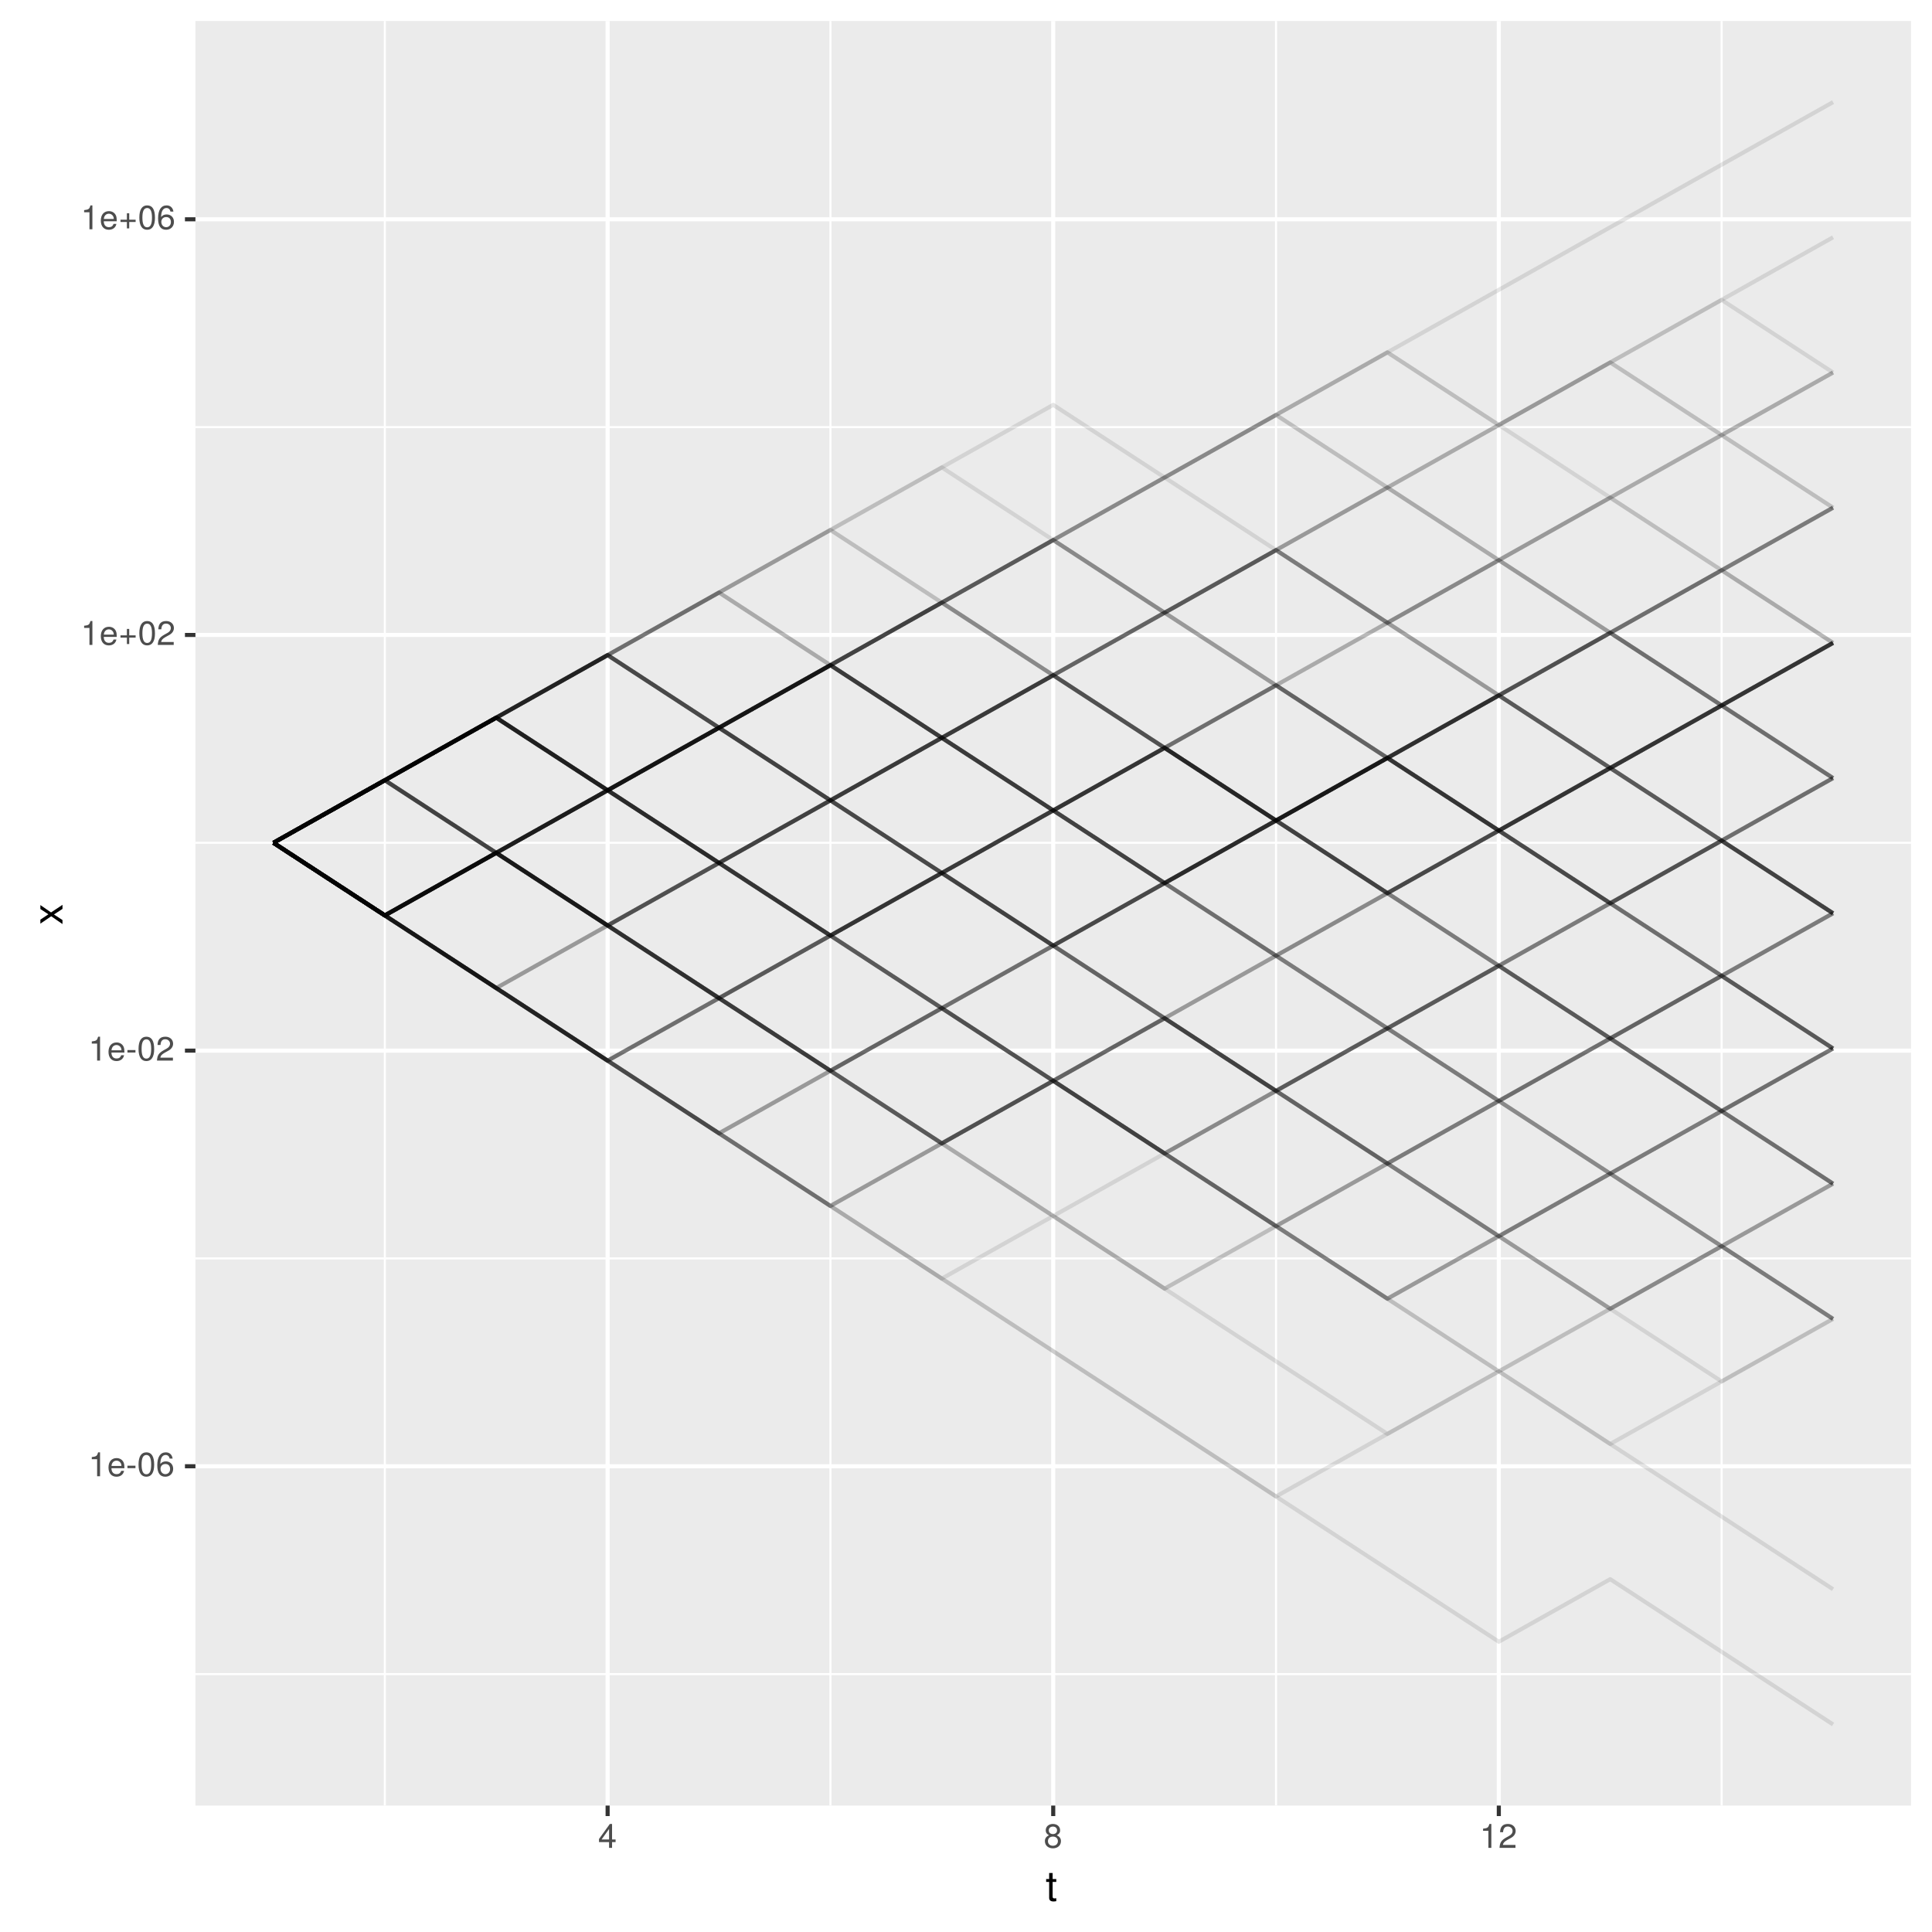 <?xml version="1.0" encoding="UTF-8"?>
<svg xmlns="http://www.w3.org/2000/svg" xmlns:xlink="http://www.w3.org/1999/xlink" width="504pt" height="504pt" viewBox="0 0 504 504" version="1.1">
<defs>
<g>
<symbol overflow="visible" id="glyph0-0">
<path style="stroke:none;" d=""/>
</symbol>
<symbol overflow="visible" id="glyph0-1">
<path style="stroke:none;" d="M 3.047 0 L 3.047 -6.234 L 2.547 -6.234 C 2.266 -5.281 2.094 -5.141 0.891 -5 L 0.891 -4.438 L 2.281 -4.438 L 2.281 0 Z M 3.047 0 "/>
</symbol>
<symbol overflow="visible" id="glyph0-2">
<path style="stroke:none;" d="M 4.516 -2.094 C 4.516 -2.766 4.453 -3.188 4.328 -3.531 C 4.031 -4.281 3.328 -4.734 2.469 -4.734 C 1.172 -4.734 0.359 -3.797 0.359 -2.281 C 0.359 -0.766 1.156 0.125 2.453 0.125 C 3.5 0.125 4.234 -0.469 4.422 -1.406 L 3.672 -1.406 C 3.469 -0.797 3.062 -0.547 2.469 -0.547 C 1.703 -0.547 1.141 -1.031 1.125 -2.094 Z M 3.734 -2.75 C 3.734 -2.75 3.734 -2.703 3.719 -2.688 L 1.141 -2.688 C 1.203 -3.516 1.719 -4.062 2.453 -4.062 C 3.172 -4.062 3.734 -3.469 3.734 -2.75 Z M 3.734 -2.75 "/>
</symbol>
<symbol overflow="visible" id="glyph0-3">
<path style="stroke:none;" d="M 2.5 -2.109 L 2.5 -2.75 L 0.406 -2.75 L 0.406 -2.109 Z M 2.5 -2.109 "/>
</symbol>
<symbol overflow="visible" id="glyph0-4">
<path style="stroke:none;" d="M 4.453 -3 C 4.453 -5.156 3.781 -6.234 2.422 -6.234 C 1.078 -6.234 0.375 -5.141 0.375 -3.047 C 0.375 -0.953 1.078 0.125 2.422 0.125 C 3.734 0.125 4.453 -0.953 4.453 -3 Z M 3.672 -3.062 C 3.672 -1.297 3.266 -0.516 2.406 -0.516 C 1.578 -0.516 1.172 -1.344 1.172 -3.047 C 1.172 -4.75 1.578 -5.547 2.422 -5.547 C 3.25 -5.547 3.672 -4.734 3.672 -3.062 Z M 3.672 -3.062 "/>
</symbol>
<symbol overflow="visible" id="glyph0-5">
<path style="stroke:none;" d="M 4.516 -1.938 C 4.516 -3.094 3.719 -3.875 2.609 -3.875 C 1.984 -3.875 1.5 -3.641 1.172 -3.188 C 1.172 -4.703 1.672 -5.547 2.562 -5.547 C 3.109 -5.547 3.484 -5.203 3.609 -4.609 L 4.375 -4.609 C 4.234 -5.625 3.562 -6.234 2.609 -6.234 C 1.156 -6.234 0.375 -5.016 0.375 -2.844 C 0.375 -0.891 1.047 0.125 2.469 0.125 C 3.656 0.125 4.516 -0.719 4.516 -1.938 Z M 3.719 -1.875 C 3.719 -1.094 3.188 -0.547 2.484 -0.547 C 1.766 -0.547 1.219 -1.125 1.219 -1.922 C 1.219 -2.688 1.734 -3.188 2.5 -3.188 C 3.25 -3.188 3.719 -2.703 3.719 -1.875 Z M 3.719 -1.875 "/>
</symbol>
<symbol overflow="visible" id="glyph0-6">
<path style="stroke:none;" d="M 4.5 -4.406 C 4.5 -5.469 3.672 -6.234 2.5 -6.234 C 1.219 -6.234 0.484 -5.594 0.438 -4.078 L 1.219 -4.078 C 1.281 -5.125 1.703 -5.562 2.469 -5.562 C 3.172 -5.562 3.703 -5.062 3.703 -4.391 C 3.703 -3.891 3.406 -3.469 2.859 -3.156 L 2.047 -2.703 C 0.75 -1.969 0.375 -1.375 0.297 0 L 4.453 0 L 4.453 -0.766 L 1.172 -0.766 C 1.25 -1.281 1.531 -1.594 2.297 -2.047 L 3.172 -2.531 C 4.047 -2.984 4.5 -3.641 4.5 -4.406 Z M 4.5 -4.406 "/>
</symbol>
<symbol overflow="visible" id="glyph0-7">
<path style="stroke:none;" d="M 4.547 -1.906 L 4.547 -2.5 L 2.875 -2.5 L 2.875 -4.172 L 2.266 -4.172 L 2.266 -2.5 L 0.594 -2.5 L 0.594 -1.906 L 2.266 -1.906 L 2.266 -0.234 L 2.875 -0.234 L 2.875 -1.906 Z M 4.547 -1.906 "/>
</symbol>
<symbol overflow="visible" id="glyph0-8">
<path style="stroke:none;" d="M 4.578 -1.5 L 4.578 -2.188 L 3.656 -2.188 L 3.656 -6.234 L 3.078 -6.234 L 0.25 -2.312 L 0.25 -1.5 L 2.875 -1.5 L 2.875 0 L 3.656 0 L 3.656 -1.5 Z M 2.875 -2.188 L 0.922 -2.188 L 2.875 -4.922 Z M 2.875 -2.188 "/>
</symbol>
<symbol overflow="visible" id="glyph0-9">
<path style="stroke:none;" d="M 4.516 -1.766 C 4.516 -2.453 4.156 -2.938 3.438 -3.281 C 4.078 -3.672 4.297 -3.984 4.297 -4.578 C 4.297 -5.547 3.531 -6.234 2.422 -6.234 C 1.312 -6.234 0.547 -5.547 0.547 -4.578 C 0.547 -4 0.75 -3.672 1.391 -3.281 C 0.672 -2.938 0.328 -2.453 0.328 -1.766 C 0.328 -0.625 1.188 0.125 2.422 0.125 C 3.656 0.125 4.516 -0.625 4.516 -1.766 Z M 3.5 -4.562 C 3.5 -3.969 3.062 -3.594 2.422 -3.594 C 1.766 -3.594 1.344 -3.969 1.344 -4.562 C 1.344 -5.156 1.766 -5.547 2.422 -5.547 C 3.078 -5.547 3.5 -5.156 3.5 -4.562 Z M 3.719 -1.75 C 3.719 -1.016 3.188 -0.547 2.406 -0.547 C 1.641 -0.547 1.125 -1.016 1.125 -1.75 C 1.125 -2.484 1.641 -2.938 2.422 -2.938 C 3.188 -2.938 3.719 -2.484 3.719 -1.75 Z M 3.719 -1.75 "/>
</symbol>
<symbol overflow="visible" id="glyph1-0">
<path style="stroke:none;" d=""/>
</symbol>
<symbol overflow="visible" id="glyph1-1">
<path style="stroke:none;" d="M 2.797 0 L 2.797 -0.766 C 2.672 -0.734 2.531 -0.719 2.359 -0.719 C 1.953 -0.719 1.844 -0.844 1.844 -1.25 L 1.844 -5.016 L 2.797 -5.016 L 2.797 -5.766 L 1.844 -5.766 L 1.844 -7.344 L 0.938 -7.344 L 0.938 -5.766 L 0.156 -5.766 L 0.156 -5.016 L 0.938 -5.016 L 0.938 -0.844 C 0.938 -0.25 1.328 0.078 2.047 0.078 C 2.266 0.078 2.484 0.062 2.797 0 Z M 2.797 0 "/>
</symbol>
<symbol overflow="visible" id="glyph2-0">
<path style="stroke:none;" d=""/>
</symbol>
<symbol overflow="visible" id="glyph2-1">
<path style="stroke:none;" d="M 0 -5.203 L -2.984 -3.219 L -5.766 -5.141 L -5.766 -4.109 L -3.672 -2.734 L -5.766 -1.344 L -5.766 -0.297 L -2.938 -2.219 L 0 -0.188 L 0 -1.234 L -2.219 -2.688 L 0 -4.141 Z M 0 -5.203 "/>
</symbol>
</g>
<clipPath id="clip1">
  <path d="M 50.984 5.48 L 499 5.48 L 499 472 L 50.984 472 Z M 50.984 5.48 "/>
</clipPath>
<clipPath id="clip2">
  <path d="M 50.984 436 L 499 436 L 499 437 L 50.984 437 Z M 50.984 436 "/>
</clipPath>
<clipPath id="clip3">
  <path d="M 50.984 328 L 499 328 L 499 329 L 50.984 329 Z M 50.984 328 "/>
</clipPath>
<clipPath id="clip4">
  <path d="M 50.984 219 L 499 219 L 499 221 L 50.984 221 Z M 50.984 219 "/>
</clipPath>
<clipPath id="clip5">
  <path d="M 50.984 111 L 499 111 L 499 112 L 50.984 112 Z M 50.984 111 "/>
</clipPath>
<clipPath id="clip6">
  <path d="M 100 5.48 L 101 5.48 L 101 472 L 100 472 Z M 100 5.48 "/>
</clipPath>
<clipPath id="clip7">
  <path d="M 216 5.48 L 217 5.48 L 217 472 L 216 472 Z M 216 5.48 "/>
</clipPath>
<clipPath id="clip8">
  <path d="M 332 5.48 L 334 5.48 L 334 472 L 332 472 Z M 332 5.48 "/>
</clipPath>
<clipPath id="clip9">
  <path d="M 448 5.48 L 450 5.48 L 450 472 L 448 472 Z M 448 5.48 "/>
</clipPath>
<clipPath id="clip10">
  <path d="M 50.984 381 L 499.52 381 L 499.52 384 L 50.984 384 Z M 50.984 381 "/>
</clipPath>
<clipPath id="clip11">
  <path d="M 50.984 273 L 499.52 273 L 499.52 275 L 50.984 275 Z M 50.984 273 "/>
</clipPath>
<clipPath id="clip12">
  <path d="M 50.984 165 L 499.52 165 L 499.52 167 L 50.984 167 Z M 50.984 165 "/>
</clipPath>
<clipPath id="clip13">
  <path d="M 50.984 56 L 499.52 56 L 499.52 58 L 50.984 58 Z M 50.984 56 "/>
</clipPath>
<clipPath id="clip14">
  <path d="M 157 5.48 L 160 5.48 L 160 472 L 157 472 Z M 157 5.48 "/>
</clipPath>
<clipPath id="clip15">
  <path d="M 274 5.48 L 276 5.48 L 276 472 L 274 472 Z M 274 5.48 "/>
</clipPath>
<clipPath id="clip16">
  <path d="M 390 5.48 L 392 5.48 L 392 472 L 390 472 Z M 390 5.48 "/>
</clipPath>
</defs>
<g id="surface7">
<rect x="0" y="0" width="504" height="504" style="fill:rgb(100%,100%,100%);fill-opacity:1;stroke:none;"/>
<rect x="0" y="0" width="504" height="504" style="fill:rgb(100%,100%,100%);fill-opacity:1;stroke:none;"/>
<path style="fill:none;stroke-width:1.067;stroke-linecap:round;stroke-linejoin:round;stroke:rgb(100%,100%,100%);stroke-opacity:1;stroke-miterlimit:10;" d="M 0 504 L 504 504 L 504 0 L 0 0 Z M 0 504 "/>
<g clip-path="url(#clip1)" clip-rule="nonzero">
<path style=" stroke:none;fill-rule:nonzero;fill:rgb(92.157%,92.157%,92.157%);fill-opacity:1;" d="M 50.984 471.016 L 498.52 471.016 L 498.52 5.48 L 50.984 5.48 Z M 50.984 471.016 "/>
</g>
<g clip-path="url(#clip2)" clip-rule="nonzero">
<path style="fill:none;stroke-width:0.533;stroke-linecap:butt;stroke-linejoin:round;stroke:rgb(100%,100%,100%);stroke-opacity:1;stroke-miterlimit:10;" d="M 50.984 436.719 L 498.52 436.719 "/>
</g>
<g clip-path="url(#clip3)" clip-rule="nonzero">
<path style="fill:none;stroke-width:0.533;stroke-linecap:butt;stroke-linejoin:round;stroke:rgb(100%,100%,100%);stroke-opacity:1;stroke-miterlimit:10;" d="M 50.984 328.289 L 498.52 328.289 "/>
</g>
<g clip-path="url(#clip4)" clip-rule="nonzero">
<path style="fill:none;stroke-width:0.533;stroke-linecap:butt;stroke-linejoin:round;stroke:rgb(100%,100%,100%);stroke-opacity:1;stroke-miterlimit:10;" d="M 50.984 219.859 L 498.52 219.859 "/>
</g>
<g clip-path="url(#clip5)" clip-rule="nonzero">
<path style="fill:none;stroke-width:0.533;stroke-linecap:butt;stroke-linejoin:round;stroke:rgb(100%,100%,100%);stroke-opacity:1;stroke-miterlimit:10;" d="M 50.984 111.426 L 498.52 111.426 "/>
</g>
<g clip-path="url(#clip6)" clip-rule="nonzero">
<path style="fill:none;stroke-width:0.533;stroke-linecap:butt;stroke-linejoin:round;stroke:rgb(100%,100%,100%);stroke-opacity:1;stroke-miterlimit:10;" d="M 100.391 471.016 L 100.391 5.48 "/>
</g>
<g clip-path="url(#clip7)" clip-rule="nonzero">
<path style="fill:none;stroke-width:0.533;stroke-linecap:butt;stroke-linejoin:round;stroke:rgb(100%,100%,100%);stroke-opacity:1;stroke-miterlimit:10;" d="M 216.633 471.016 L 216.633 5.48 "/>
</g>
<g clip-path="url(#clip8)" clip-rule="nonzero">
<path style="fill:none;stroke-width:0.533;stroke-linecap:butt;stroke-linejoin:round;stroke:rgb(100%,100%,100%);stroke-opacity:1;stroke-miterlimit:10;" d="M 332.875 471.016 L 332.875 5.48 "/>
</g>
<g clip-path="url(#clip9)" clip-rule="nonzero">
<path style="fill:none;stroke-width:0.533;stroke-linecap:butt;stroke-linejoin:round;stroke:rgb(100%,100%,100%);stroke-opacity:1;stroke-miterlimit:10;" d="M 449.117 471.016 L 449.117 5.48 "/>
</g>
<g clip-path="url(#clip10)" clip-rule="nonzero">
<path style="fill:none;stroke-width:1.067;stroke-linecap:butt;stroke-linejoin:round;stroke:rgb(100%,100%,100%);stroke-opacity:1;stroke-miterlimit:10;" d="M 50.984 382.504 L 498.52 382.504 "/>
</g>
<g clip-path="url(#clip11)" clip-rule="nonzero">
<path style="fill:none;stroke-width:1.067;stroke-linecap:butt;stroke-linejoin:round;stroke:rgb(100%,100%,100%);stroke-opacity:1;stroke-miterlimit:10;" d="M 50.984 274.074 L 498.52 274.074 "/>
</g>
<g clip-path="url(#clip12)" clip-rule="nonzero">
<path style="fill:none;stroke-width:1.067;stroke-linecap:butt;stroke-linejoin:round;stroke:rgb(100%,100%,100%);stroke-opacity:1;stroke-miterlimit:10;" d="M 50.984 165.641 L 498.52 165.641 "/>
</g>
<g clip-path="url(#clip13)" clip-rule="nonzero">
<path style="fill:none;stroke-width:1.067;stroke-linecap:butt;stroke-linejoin:round;stroke:rgb(100%,100%,100%);stroke-opacity:1;stroke-miterlimit:10;" d="M 50.984 57.211 L 498.52 57.211 "/>
</g>
<g clip-path="url(#clip14)" clip-rule="nonzero">
<path style="fill:none;stroke-width:1.067;stroke-linecap:butt;stroke-linejoin:round;stroke:rgb(100%,100%,100%);stroke-opacity:1;stroke-miterlimit:10;" d="M 158.512 471.016 L 158.512 5.48 "/>
</g>
<g clip-path="url(#clip15)" clip-rule="nonzero">
<path style="fill:none;stroke-width:1.067;stroke-linecap:butt;stroke-linejoin:round;stroke:rgb(100%,100%,100%);stroke-opacity:1;stroke-miterlimit:10;" d="M 274.754 471.016 L 274.754 5.48 "/>
</g>
<g clip-path="url(#clip16)" clip-rule="nonzero">
<path style="fill:none;stroke-width:1.067;stroke-linecap:butt;stroke-linejoin:round;stroke:rgb(100%,100%,100%);stroke-opacity:1;stroke-miterlimit:10;" d="M 390.996 471.016 L 390.996 5.48 "/>
</g>
<path style="fill:none;stroke-width:1.067;stroke-linecap:butt;stroke-linejoin:round;stroke:rgb(0%,0%,0%);stroke-opacity:0.102;stroke-miterlimit:1;" d="M 71.328 219.859 L 100.391 238.805 L 129.449 257.754 L 158.512 276.699 L 187.57 295.648 L 216.633 314.594 L 245.691 333.543 L 274.754 352.488 L 303.812 371.438 L 332.875 390.383 L 361.934 374.062 L 390.996 357.742 L 420.059 376.691 L 449.117 360.371 L 478.18 344.051 "/>
<path style="fill:none;stroke-width:1.067;stroke-linecap:butt;stroke-linejoin:round;stroke:rgb(0%,0%,0%);stroke-opacity:0.102;stroke-miterlimit:1;" d="M 71.328 219.859 L 100.391 203.539 L 129.449 222.484 L 158.512 241.434 L 187.57 260.379 L 216.633 244.059 L 245.691 263.008 L 274.754 281.953 L 303.812 265.633 L 332.875 249.312 L 361.934 232.992 L 390.996 251.941 L 420.059 270.887 L 449.117 254.566 L 478.18 238.246 "/>
<path style="fill:none;stroke-width:1.067;stroke-linecap:butt;stroke-linejoin:round;stroke:rgb(0%,0%,0%);stroke-opacity:0.102;stroke-miterlimit:1;" d="M 71.328 219.859 L 100.391 238.805 L 129.449 257.754 L 158.512 276.699 L 187.57 260.379 L 216.633 244.059 L 245.691 263.008 L 274.754 281.953 L 303.812 300.902 L 332.875 319.848 L 361.934 303.527 L 390.996 287.207 L 420.059 306.156 L 449.117 289.836 L 478.18 273.516 "/>
<path style="fill:none;stroke-width:1.067;stroke-linecap:butt;stroke-linejoin:round;stroke:rgb(0%,0%,0%);stroke-opacity:0.102;stroke-miterlimit:1;" d="M 71.328 219.859 L 100.391 238.805 L 129.449 257.754 L 158.512 276.699 L 187.57 260.379 L 216.633 279.328 L 245.691 263.008 L 274.754 246.688 L 303.812 265.633 L 332.875 284.582 L 361.934 268.262 L 420.059 235.621 L 449.117 254.566 L 478.18 273.516 "/>
<path style="fill:none;stroke-width:1.067;stroke-linecap:butt;stroke-linejoin:round;stroke:rgb(0%,0%,0%);stroke-opacity:0.102;stroke-miterlimit:1;" d="M 71.328 219.859 L 100.391 203.539 L 129.449 222.484 L 158.512 241.434 L 187.57 260.379 L 216.633 279.328 L 245.691 298.273 L 274.754 281.953 L 303.812 300.902 L 332.875 284.582 L 361.934 303.527 L 420.059 270.887 L 449.117 254.566 L 478.18 238.246 "/>
<path style="fill:none;stroke-width:1.067;stroke-linecap:butt;stroke-linejoin:round;stroke:rgb(0%,0%,0%);stroke-opacity:0.102;stroke-miterlimit:1;" d="M 71.328 219.859 L 100.391 203.539 L 129.449 187.219 L 158.512 170.898 L 187.57 154.574 L 216.633 138.254 L 245.691 157.203 L 274.754 140.883 L 303.812 159.832 L 332.875 178.777 L 361.934 162.457 L 420.059 129.816 L 449.117 148.766 L 478.18 167.711 "/>
<path style="fill:none;stroke-width:1.067;stroke-linecap:butt;stroke-linejoin:round;stroke:rgb(0%,0%,0%);stroke-opacity:0.102;stroke-miterlimit:1;" d="M 71.328 219.859 L 100.391 203.539 L 129.449 187.219 L 158.512 206.164 L 187.57 189.844 L 216.633 173.523 L 245.691 192.473 L 274.754 176.152 L 303.812 159.832 L 332.875 143.508 L 361.934 127.188 L 420.059 165.086 L 449.117 148.766 L 478.18 132.441 "/>
<path style="fill:none;stroke-width:1.067;stroke-linecap:butt;stroke-linejoin:round;stroke:rgb(0%,0%,0%);stroke-opacity:0.102;stroke-miterlimit:1;" d="M 71.328 219.859 L 100.391 203.539 L 129.449 187.219 L 158.512 206.164 L 187.57 225.113 L 216.633 244.059 L 245.691 227.738 L 274.754 246.688 L 303.812 265.633 L 332.875 284.582 L 361.934 268.262 L 390.996 287.207 L 420.059 270.887 L 449.117 254.566 L 478.18 238.246 "/>
<path style="fill:none;stroke-width:1.067;stroke-linecap:butt;stroke-linejoin:round;stroke:rgb(0%,0%,0%);stroke-opacity:0.102;stroke-miterlimit:1;" d="M 71.328 219.859 L 100.391 203.539 L 129.449 187.219 L 158.512 206.164 L 187.57 189.844 L 216.633 173.523 L 245.691 192.473 L 274.754 176.152 L 303.812 159.832 L 332.875 178.777 L 361.934 197.727 L 390.996 216.672 L 420.059 200.352 L 449.117 184.031 L 478.18 167.711 "/>
<path style="fill:none;stroke-width:1.067;stroke-linecap:butt;stroke-linejoin:round;stroke:rgb(0%,0%,0%);stroke-opacity:0.102;stroke-miterlimit:1;" d="M 71.328 219.859 L 100.391 238.805 L 129.449 222.484 L 158.512 206.164 L 187.57 189.844 L 216.633 173.523 L 245.691 157.203 L 274.754 176.152 L 303.812 159.832 L 332.875 143.508 L 361.934 162.457 L 390.996 146.137 L 420.059 165.086 L 449.117 148.766 L 478.18 132.441 "/>
<path style="fill:none;stroke-width:1.067;stroke-linecap:butt;stroke-linejoin:round;stroke:rgb(0%,0%,0%);stroke-opacity:0.102;stroke-miterlimit:1;" d="M 71.328 219.859 L 100.391 238.805 L 129.449 222.484 L 158.512 206.164 L 187.57 189.844 L 216.633 173.523 L 245.691 192.473 L 274.754 176.152 L 303.812 195.098 L 332.875 178.777 L 361.934 197.727 L 390.996 216.672 L 420.059 200.352 L 449.117 219.301 L 478.18 238.246 "/>
<path style="fill:none;stroke-width:1.067;stroke-linecap:butt;stroke-linejoin:round;stroke:rgb(0%,0%,0%);stroke-opacity:0.102;stroke-miterlimit:1;" d="M 71.328 219.859 L 100.391 203.539 L 129.449 187.219 L 158.512 170.898 L 187.57 189.844 L 216.633 173.523 L 245.691 157.203 L 274.754 140.883 L 303.812 159.832 L 332.875 143.508 L 361.934 162.457 L 390.996 181.406 L 420.059 200.352 L 449.117 219.301 L 478.18 238.246 "/>
<path style="fill:none;stroke-width:1.067;stroke-linecap:butt;stroke-linejoin:round;stroke:rgb(0%,0%,0%);stroke-opacity:0.102;stroke-miterlimit:1;" d="M 71.328 219.859 L 100.391 203.539 L 129.449 187.219 L 158.512 206.164 L 187.57 225.113 L 216.633 244.059 L 245.691 263.008 L 274.754 246.688 L 303.812 230.367 L 332.875 214.047 L 361.934 197.727 L 390.996 216.672 L 420.059 235.621 L 449.117 254.566 L 478.18 238.246 "/>
<path style="fill:none;stroke-width:1.067;stroke-linecap:butt;stroke-linejoin:round;stroke:rgb(0%,0%,0%);stroke-opacity:0.102;stroke-miterlimit:1;" d="M 71.328 219.859 L 100.391 238.805 L 129.449 257.754 L 158.512 241.434 L 187.57 260.379 L 216.633 279.328 L 245.691 263.008 L 274.754 281.953 L 303.812 300.902 L 332.875 319.848 L 361.934 338.797 L 390.996 357.742 L 420.059 341.422 L 449.117 325.102 L 478.18 344.051 "/>
<path style="fill:none;stroke-width:1.067;stroke-linecap:butt;stroke-linejoin:round;stroke:rgb(0%,0%,0%);stroke-opacity:0.102;stroke-miterlimit:1;" d="M 71.328 219.859 L 100.391 238.805 L 129.449 257.754 L 158.512 276.699 L 187.57 260.379 L 216.633 244.059 L 245.691 227.738 L 274.754 246.688 L 303.812 230.367 L 332.875 214.047 L 361.934 197.727 L 390.996 216.672 L 420.059 235.621 L 449.117 219.301 L 478.18 238.246 "/>
<path style="fill:none;stroke-width:1.067;stroke-linecap:butt;stroke-linejoin:round;stroke:rgb(0%,0%,0%);stroke-opacity:0.102;stroke-miterlimit:1;" d="M 71.328 219.859 L 100.391 203.539 L 129.449 187.219 L 158.512 170.898 L 187.57 189.844 L 216.633 173.523 L 245.691 157.203 L 274.754 140.883 L 303.812 124.562 L 332.875 108.242 L 361.934 91.922 L 420.059 59.281 L 449.117 42.961 L 478.18 26.641 "/>
<path style="fill:none;stroke-width:1.067;stroke-linecap:butt;stroke-linejoin:round;stroke:rgb(0%,0%,0%);stroke-opacity:0.102;stroke-miterlimit:1;" d="M 71.328 219.859 L 100.391 238.805 L 129.449 257.754 L 158.512 276.699 L 187.57 295.648 L 216.633 279.328 L 245.691 298.273 L 274.754 281.953 L 303.812 265.633 L 332.875 284.582 L 361.934 268.262 L 390.996 287.207 L 420.059 306.156 L 449.117 325.102 L 478.18 344.051 "/>
<path style="fill:none;stroke-width:1.067;stroke-linecap:butt;stroke-linejoin:round;stroke:rgb(0%,0%,0%);stroke-opacity:0.102;stroke-miterlimit:1;" d="M 71.328 219.859 L 100.391 203.539 L 129.449 222.484 L 158.512 206.164 L 187.57 225.113 L 216.633 208.793 L 245.691 227.738 L 274.754 211.418 L 303.812 230.367 L 332.875 214.047 L 361.934 197.727 L 420.059 165.086 L 449.117 148.766 L 478.18 132.441 "/>
<path style="fill:none;stroke-width:1.067;stroke-linecap:butt;stroke-linejoin:round;stroke:rgb(0%,0%,0%);stroke-opacity:0.102;stroke-miterlimit:1;" d="M 71.328 219.859 L 100.391 238.805 L 129.449 257.754 L 158.512 276.699 L 187.57 260.379 L 216.633 279.328 L 245.691 263.008 L 274.754 246.688 L 303.812 230.367 L 332.875 214.047 L 361.934 197.727 L 390.996 181.406 L 420.059 200.352 L 449.117 184.031 L 478.18 202.98 "/>
<path style="fill:none;stroke-width:1.067;stroke-linecap:butt;stroke-linejoin:round;stroke:rgb(0%,0%,0%);stroke-opacity:0.102;stroke-miterlimit:1;" d="M 71.328 219.859 L 100.391 203.539 L 129.449 187.219 L 158.512 206.164 L 187.57 225.113 L 216.633 244.059 L 245.691 263.008 L 274.754 281.953 L 303.812 300.902 L 332.875 284.582 L 361.934 303.527 L 390.996 322.477 L 420.059 341.422 L 449.117 360.371 L 478.18 344.051 "/>
<path style="fill:none;stroke-width:1.067;stroke-linecap:butt;stroke-linejoin:round;stroke:rgb(0%,0%,0%);stroke-opacity:0.102;stroke-miterlimit:1;" d="M 71.328 219.859 L 100.391 203.539 L 129.449 187.219 L 158.512 170.898 L 187.57 189.844 L 216.633 173.523 L 245.691 192.473 L 274.754 211.418 L 303.812 195.098 L 332.875 214.047 L 361.934 197.727 L 390.996 181.406 L 420.059 200.352 L 449.117 219.301 L 478.18 202.98 "/>
<path style="fill:none;stroke-width:1.067;stroke-linecap:butt;stroke-linejoin:round;stroke:rgb(0%,0%,0%);stroke-opacity:0.102;stroke-miterlimit:1;" d="M 71.328 219.859 L 100.391 203.539 L 129.449 187.219 L 158.512 206.164 L 187.57 225.113 L 216.633 244.059 L 245.691 227.738 L 274.754 211.418 L 303.812 195.098 L 332.875 178.777 L 361.934 197.727 L 390.996 181.406 L 420.059 200.352 L 449.117 184.031 L 478.18 202.98 "/>
<path style="fill:none;stroke-width:1.067;stroke-linecap:butt;stroke-linejoin:round;stroke:rgb(0%,0%,0%);stroke-opacity:0.102;stroke-miterlimit:1;" d="M 71.328 219.859 L 100.391 238.805 L 129.449 257.754 L 158.512 241.434 L 187.57 260.379 L 216.633 279.328 L 245.691 298.273 L 274.754 281.953 L 303.812 265.633 L 332.875 284.582 L 361.934 303.527 L 390.996 287.207 L 420.059 306.156 L 449.117 289.836 L 478.18 273.516 "/>
<path style="fill:none;stroke-width:1.067;stroke-linecap:butt;stroke-linejoin:round;stroke:rgb(0%,0%,0%);stroke-opacity:0.102;stroke-miterlimit:1;" d="M 71.328 219.859 L 100.391 203.539 L 129.449 187.219 L 158.512 170.898 L 187.57 189.844 L 216.633 173.523 L 245.691 192.473 L 274.754 211.418 L 303.812 230.367 L 332.875 249.312 L 361.934 268.262 L 420.059 235.621 L 449.117 219.301 L 478.18 238.246 "/>
<path style="fill:none;stroke-width:1.067;stroke-linecap:butt;stroke-linejoin:round;stroke:rgb(0%,0%,0%);stroke-opacity:0.102;stroke-miterlimit:1;" d="M 71.328 219.859 L 100.391 203.539 L 129.449 187.219 L 158.512 170.898 L 187.57 189.844 L 216.633 173.523 L 245.691 192.473 L 274.754 211.418 L 303.812 230.367 L 332.875 214.047 L 361.934 197.727 L 420.059 165.086 L 449.117 148.766 L 478.18 167.711 "/>
<path style="fill:none;stroke-width:1.067;stroke-linecap:butt;stroke-linejoin:round;stroke:rgb(0%,0%,0%);stroke-opacity:0.102;stroke-miterlimit:1;" d="M 71.328 219.859 L 100.391 203.539 L 129.449 187.219 L 158.512 206.164 L 187.57 189.844 L 216.633 208.793 L 245.691 227.738 L 274.754 246.688 L 303.812 265.633 L 332.875 284.582 L 361.934 303.527 L 390.996 322.477 L 420.059 306.156 L 449.117 289.836 L 478.18 308.781 "/>
<path style="fill:none;stroke-width:1.067;stroke-linecap:butt;stroke-linejoin:round;stroke:rgb(0%,0%,0%);stroke-opacity:0.102;stroke-miterlimit:1;" d="M 71.328 219.859 L 100.391 203.539 L 129.449 187.219 L 158.512 170.898 L 187.57 189.844 L 216.633 208.793 L 245.691 227.738 L 274.754 246.688 L 303.812 265.633 L 332.875 284.582 L 361.934 268.262 L 390.996 251.941 L 420.059 270.887 L 449.117 289.836 L 478.18 308.781 "/>
<path style="fill:none;stroke-width:1.067;stroke-linecap:butt;stroke-linejoin:round;stroke:rgb(0%,0%,0%);stroke-opacity:0.102;stroke-miterlimit:1;" d="M 71.328 219.859 L 100.391 203.539 L 129.449 187.219 L 158.512 206.164 L 187.57 189.844 L 216.633 173.523 L 245.691 192.473 L 274.754 211.418 L 303.812 230.367 L 332.875 214.047 L 361.934 232.992 L 390.996 251.941 L 420.059 235.621 L 449.117 254.566 L 478.18 273.516 "/>
<path style="fill:none;stroke-width:1.067;stroke-linecap:butt;stroke-linejoin:round;stroke:rgb(0%,0%,0%);stroke-opacity:0.102;stroke-miterlimit:1;" d="M 71.328 219.859 L 100.391 238.805 L 129.449 222.484 L 158.512 241.434 L 187.57 260.379 L 216.633 279.328 L 245.691 263.008 L 274.754 246.688 L 303.812 230.367 L 332.875 214.047 L 361.934 197.727 L 420.059 165.086 L 449.117 184.031 L 478.18 167.711 "/>
<path style="fill:none;stroke-width:1.067;stroke-linecap:butt;stroke-linejoin:round;stroke:rgb(0%,0%,0%);stroke-opacity:0.102;stroke-miterlimit:1;" d="M 71.328 219.859 L 100.391 238.805 L 129.449 257.754 L 158.512 276.699 L 187.57 295.648 L 216.633 279.328 L 245.691 263.008 L 274.754 281.953 L 303.812 300.902 L 332.875 284.582 L 361.934 268.262 L 390.996 251.941 L 420.059 270.887 L 449.117 289.836 L 478.18 308.781 "/>
<path style="fill:none;stroke-width:1.067;stroke-linecap:butt;stroke-linejoin:round;stroke:rgb(0%,0%,0%);stroke-opacity:0.102;stroke-miterlimit:1;" d="M 71.328 219.859 L 100.391 203.539 L 129.449 222.484 L 158.512 206.164 L 187.57 189.844 L 216.633 173.523 L 245.691 157.203 L 274.754 140.883 L 303.812 124.562 L 332.875 108.242 L 361.934 127.188 L 390.996 146.137 L 420.059 129.816 L 449.117 148.766 L 478.18 132.441 "/>
<path style="fill:none;stroke-width:1.067;stroke-linecap:butt;stroke-linejoin:round;stroke:rgb(0%,0%,0%);stroke-opacity:0.102;stroke-miterlimit:1;" d="M 71.328 219.859 L 100.391 238.805 L 129.449 222.484 L 158.512 241.434 L 187.57 225.113 L 216.633 208.793 L 245.691 192.473 L 274.754 211.418 L 303.812 230.367 L 332.875 249.312 L 361.934 268.262 L 390.996 287.207 L 420.059 306.156 L 449.117 289.836 L 478.18 308.781 "/>
<path style="fill:none;stroke-width:1.067;stroke-linecap:butt;stroke-linejoin:round;stroke:rgb(0%,0%,0%);stroke-opacity:0.102;stroke-miterlimit:1;" d="M 71.328 219.859 L 100.391 203.539 L 129.449 222.484 L 158.512 206.164 L 187.57 225.113 L 216.633 244.059 L 245.691 263.008 L 274.754 246.688 L 303.812 265.633 L 332.875 284.582 L 361.934 303.527 L 390.996 322.477 L 420.059 306.156 L 449.117 289.836 L 478.18 273.516 "/>
<path style="fill:none;stroke-width:1.067;stroke-linecap:butt;stroke-linejoin:round;stroke:rgb(0%,0%,0%);stroke-opacity:0.102;stroke-miterlimit:1;" d="M 71.328 219.859 L 100.391 238.805 L 129.449 257.754 L 158.512 276.699 L 187.57 260.379 L 216.633 244.059 L 245.691 263.008 L 274.754 281.953 L 303.812 265.633 L 332.875 284.582 L 361.934 268.262 L 390.996 251.941 L 420.059 270.887 L 449.117 254.566 L 478.18 273.516 "/>
<path style="fill:none;stroke-width:1.067;stroke-linecap:butt;stroke-linejoin:round;stroke:rgb(0%,0%,0%);stroke-opacity:0.102;stroke-miterlimit:1;" d="M 71.328 219.859 L 100.391 238.805 L 129.449 222.484 L 158.512 206.164 L 187.57 189.844 L 216.633 173.523 L 245.691 157.203 L 274.754 140.883 L 303.812 124.562 L 332.875 108.242 L 361.934 91.922 L 390.996 110.867 L 420.059 94.547 L 449.117 78.227 L 478.18 97.176 "/>
<path style="fill:none;stroke-width:1.067;stroke-linecap:butt;stroke-linejoin:round;stroke:rgb(0%,0%,0%);stroke-opacity:0.102;stroke-miterlimit:1;" d="M 71.328 219.859 L 100.391 238.805 L 129.449 222.484 L 158.512 206.164 L 187.57 189.844 L 216.633 173.523 L 245.691 157.203 L 274.754 176.152 L 303.812 159.832 L 332.875 143.508 L 361.934 162.457 L 390.996 146.137 L 420.059 165.086 L 449.117 148.766 L 478.18 132.441 "/>
<path style="fill:none;stroke-width:1.067;stroke-linecap:butt;stroke-linejoin:round;stroke:rgb(0%,0%,0%);stroke-opacity:0.102;stroke-miterlimit:1;" d="M 71.328 219.859 L 100.391 238.805 L 129.449 257.754 L 158.512 276.699 L 187.57 295.648 L 216.633 279.328 L 245.691 298.273 L 274.754 317.223 L 303.812 336.168 L 332.875 355.117 L 361.934 374.062 L 420.059 341.422 L 449.117 325.102 L 478.18 344.051 "/>
<path style="fill:none;stroke-width:1.067;stroke-linecap:butt;stroke-linejoin:round;stroke:rgb(0%,0%,0%);stroke-opacity:0.102;stroke-miterlimit:1;" d="M 71.328 219.859 L 100.391 203.539 L 129.449 187.219 L 158.512 206.164 L 187.57 189.844 L 216.633 208.793 L 245.691 227.738 L 274.754 211.418 L 303.812 195.098 L 332.875 214.047 L 361.934 232.992 L 390.996 251.941 L 420.059 270.887 L 449.117 289.836 L 478.18 308.781 "/>
<path style="fill:none;stroke-width:1.067;stroke-linecap:butt;stroke-linejoin:round;stroke:rgb(0%,0%,0%);stroke-opacity:0.102;stroke-miterlimit:1;" d="M 71.328 219.859 L 100.391 238.805 L 129.449 222.484 L 158.512 241.434 L 187.57 225.113 L 216.633 244.059 L 245.691 263.008 L 274.754 246.688 L 303.812 265.633 L 332.875 284.582 L 361.934 268.262 L 390.996 251.941 L 420.059 270.887 L 449.117 289.836 L 478.18 273.516 "/>
<path style="fill:none;stroke-width:1.067;stroke-linecap:butt;stroke-linejoin:round;stroke:rgb(0%,0%,0%);stroke-opacity:0.102;stroke-miterlimit:1;" d="M 71.328 219.859 L 100.391 203.539 L 129.449 187.219 L 158.512 206.164 L 187.57 225.113 L 216.633 244.059 L 245.691 227.738 L 274.754 211.418 L 303.812 230.367 L 332.875 214.047 L 361.934 197.727 L 390.996 216.672 L 420.059 200.352 L 449.117 184.031 L 478.18 202.98 "/>
<path style="fill:none;stroke-width:1.067;stroke-linecap:butt;stroke-linejoin:round;stroke:rgb(0%,0%,0%);stroke-opacity:0.102;stroke-miterlimit:1;" d="M 71.328 219.859 L 100.391 203.539 L 129.449 187.219 L 158.512 206.164 L 187.57 225.113 L 216.633 208.793 L 245.691 227.738 L 274.754 211.418 L 303.812 195.098 L 332.875 214.047 L 361.934 197.727 L 390.996 216.672 L 420.059 200.352 L 449.117 184.031 L 478.18 202.98 "/>
<path style="fill:none;stroke-width:1.067;stroke-linecap:butt;stroke-linejoin:round;stroke:rgb(0%,0%,0%);stroke-opacity:0.102;stroke-miterlimit:1;" d="M 71.328 219.859 L 100.391 238.805 L 129.449 257.754 L 158.512 276.699 L 187.57 295.648 L 216.633 314.594 L 245.691 298.273 L 274.754 281.953 L 303.812 300.902 L 332.875 319.848 L 361.934 303.527 L 420.059 270.887 L 449.117 254.566 L 478.18 273.516 "/>
<path style="fill:none;stroke-width:1.067;stroke-linecap:butt;stroke-linejoin:round;stroke:rgb(0%,0%,0%);stroke-opacity:0.102;stroke-miterlimit:1;" d="M 71.328 219.859 L 100.391 238.805 L 129.449 222.484 L 158.512 241.434 L 187.57 260.379 L 216.633 279.328 L 245.691 298.273 L 274.754 281.953 L 303.812 265.633 L 332.875 284.582 L 361.934 303.527 L 420.059 270.887 L 449.117 289.836 L 478.18 308.781 "/>
<path style="fill:none;stroke-width:1.067;stroke-linecap:butt;stroke-linejoin:round;stroke:rgb(0%,0%,0%);stroke-opacity:0.102;stroke-miterlimit:1;" d="M 71.328 219.859 L 100.391 203.539 L 129.449 187.219 L 158.512 206.164 L 187.57 225.113 L 216.633 208.793 L 245.691 192.473 L 274.754 211.418 L 303.812 195.098 L 332.875 214.047 L 361.934 232.992 L 420.059 200.352 L 449.117 219.301 L 478.18 238.246 "/>
<path style="fill:none;stroke-width:1.067;stroke-linecap:butt;stroke-linejoin:round;stroke:rgb(0%,0%,0%);stroke-opacity:0.102;stroke-miterlimit:1;" d="M 71.328 219.859 L 100.391 238.805 L 129.449 257.754 L 158.512 276.699 L 187.57 260.379 L 216.633 244.059 L 245.691 227.738 L 274.754 211.418 L 303.812 230.367 L 332.875 214.047 L 361.934 197.727 L 420.059 165.086 L 449.117 148.766 L 478.18 132.441 "/>
<path style="fill:none;stroke-width:1.067;stroke-linecap:butt;stroke-linejoin:round;stroke:rgb(0%,0%,0%);stroke-opacity:0.102;stroke-miterlimit:1;" d="M 71.328 219.859 L 100.391 203.539 L 129.449 187.219 L 158.512 170.898 L 187.57 154.574 L 216.633 138.254 L 245.691 157.203 L 274.754 140.883 L 303.812 159.832 L 332.875 143.508 L 361.934 162.457 L 390.996 181.406 L 420.059 200.352 L 449.117 184.031 L 478.18 202.98 "/>
<path style="fill:none;stroke-width:1.067;stroke-linecap:butt;stroke-linejoin:round;stroke:rgb(0%,0%,0%);stroke-opacity:0.102;stroke-miterlimit:1;" d="M 71.328 219.859 L 100.391 238.805 L 129.449 222.484 L 158.512 241.434 L 187.57 225.113 L 216.633 244.059 L 245.691 227.738 L 274.754 211.418 L 303.812 230.367 L 332.875 214.047 L 361.934 197.727 L 420.059 165.086 L 449.117 184.031 L 478.18 167.711 "/>
<path style="fill:none;stroke-width:1.067;stroke-linecap:butt;stroke-linejoin:round;stroke:rgb(0%,0%,0%);stroke-opacity:0.102;stroke-miterlimit:1;" d="M 71.328 219.859 L 100.391 238.805 L 129.449 222.484 L 158.512 241.434 L 187.57 225.113 L 216.633 208.793 L 245.691 192.473 L 274.754 176.152 L 303.812 159.832 L 332.875 178.777 L 361.934 197.727 L 420.059 165.086 L 449.117 184.031 L 478.18 202.98 "/>
<path style="fill:none;stroke-width:1.067;stroke-linecap:butt;stroke-linejoin:round;stroke:rgb(0%,0%,0%);stroke-opacity:0.102;stroke-miterlimit:1;" d="M 71.328 219.859 L 100.391 238.805 L 129.449 222.484 L 158.512 206.164 L 187.57 225.113 L 216.633 208.793 L 245.691 192.473 L 274.754 176.152 L 303.812 195.098 L 332.875 178.777 L 361.934 197.727 L 390.996 181.406 L 420.059 200.352 L 449.117 219.301 L 478.18 202.98 "/>
<path style="fill:none;stroke-width:1.067;stroke-linecap:butt;stroke-linejoin:round;stroke:rgb(0%,0%,0%);stroke-opacity:0.102;stroke-miterlimit:1;" d="M 71.328 219.859 L 100.391 238.805 L 129.449 222.484 L 158.512 206.164 L 187.57 189.844 L 216.633 173.523 L 245.691 192.473 L 274.754 211.418 L 303.812 195.098 L 332.875 178.777 L 361.934 197.727 L 390.996 216.672 L 420.059 235.621 L 449.117 219.301 L 478.18 202.98 "/>
<path style="fill:none;stroke-width:1.067;stroke-linecap:butt;stroke-linejoin:round;stroke:rgb(0%,0%,0%);stroke-opacity:0.102;stroke-miterlimit:1;" d="M 71.328 219.859 L 100.391 238.805 L 129.449 222.484 L 158.512 206.164 L 187.57 189.844 L 216.633 208.793 L 245.691 227.738 L 274.754 246.688 L 303.812 230.367 L 332.875 249.312 L 361.934 232.992 L 390.996 216.672 L 420.059 235.621 L 449.117 219.301 L 478.18 238.246 "/>
<path style="fill:none;stroke-width:1.067;stroke-linecap:butt;stroke-linejoin:round;stroke:rgb(0%,0%,0%);stroke-opacity:0.102;stroke-miterlimit:1;" d="M 71.328 219.859 L 100.391 203.539 L 129.449 187.219 L 158.512 206.164 L 187.57 189.844 L 216.633 208.793 L 245.691 192.473 L 274.754 211.418 L 303.812 195.098 L 332.875 178.777 L 361.934 162.457 L 390.996 146.137 L 420.059 165.086 L 449.117 148.766 L 478.18 167.711 "/>
<path style="fill:none;stroke-width:1.067;stroke-linecap:butt;stroke-linejoin:round;stroke:rgb(0%,0%,0%);stroke-opacity:0.102;stroke-miterlimit:1;" d="M 71.328 219.859 L 100.391 203.539 L 129.449 187.219 L 158.512 170.898 L 187.57 189.844 L 216.633 208.793 L 245.691 227.738 L 274.754 246.688 L 303.812 230.367 L 332.875 249.312 L 361.934 268.262 L 420.059 235.621 L 449.117 254.566 L 478.18 273.516 "/>
<path style="fill:none;stroke-width:1.067;stroke-linecap:butt;stroke-linejoin:round;stroke:rgb(0%,0%,0%);stroke-opacity:0.102;stroke-miterlimit:1;" d="M 71.328 219.859 L 100.391 238.805 L 129.449 257.754 L 158.512 276.699 L 187.57 295.648 L 216.633 279.328 L 245.691 263.008 L 274.754 246.688 L 303.812 230.367 L 332.875 249.312 L 361.934 268.262 L 390.996 287.207 L 420.059 306.156 L 449.117 325.102 L 478.18 308.781 "/>
<path style="fill:none;stroke-width:1.067;stroke-linecap:butt;stroke-linejoin:round;stroke:rgb(0%,0%,0%);stroke-opacity:0.102;stroke-miterlimit:1;" d="M 71.328 219.859 L 100.391 238.805 L 129.449 222.484 L 158.512 206.164 L 187.57 189.844 L 216.633 173.523 L 245.691 157.203 L 274.754 176.152 L 303.812 195.098 L 332.875 214.047 L 361.934 232.992 L 420.059 200.352 L 449.117 219.301 L 478.18 238.246 "/>
<path style="fill:none;stroke-width:1.067;stroke-linecap:butt;stroke-linejoin:round;stroke:rgb(0%,0%,0%);stroke-opacity:0.102;stroke-miterlimit:1;" d="M 71.328 219.859 L 100.391 238.805 L 129.449 257.754 L 158.512 276.699 L 187.57 260.379 L 216.633 279.328 L 245.691 298.273 L 274.754 317.223 L 303.812 300.902 L 332.875 319.848 L 361.934 338.797 L 390.996 322.477 L 420.059 341.422 L 449.117 325.102 L 478.18 308.781 "/>
<path style="fill:none;stroke-width:1.067;stroke-linecap:butt;stroke-linejoin:round;stroke:rgb(0%,0%,0%);stroke-opacity:0.102;stroke-miterlimit:1;" d="M 71.328 219.859 L 100.391 203.539 L 129.449 187.219 L 158.512 206.164 L 187.57 189.844 L 216.633 173.523 L 245.691 192.473 L 274.754 176.152 L 303.812 195.098 L 332.875 214.047 L 361.934 197.727 L 390.996 216.672 L 420.059 235.621 L 449.117 219.301 L 478.18 238.246 "/>
<path style="fill:none;stroke-width:1.067;stroke-linecap:butt;stroke-linejoin:round;stroke:rgb(0%,0%,0%);stroke-opacity:0.102;stroke-miterlimit:1;" d="M 71.328 219.859 L 100.391 203.539 L 129.449 187.219 L 158.512 170.898 L 187.57 154.574 L 216.633 173.523 L 245.691 157.203 L 274.754 140.883 L 303.812 159.832 L 332.875 143.508 L 361.934 127.188 L 420.059 94.547 L 449.117 78.227 L 478.18 61.906 "/>
<path style="fill:none;stroke-width:1.067;stroke-linecap:butt;stroke-linejoin:round;stroke:rgb(0%,0%,0%);stroke-opacity:0.102;stroke-miterlimit:1;" d="M 71.328 219.859 L 100.391 203.539 L 129.449 222.484 L 158.512 206.164 L 187.57 225.113 L 216.633 244.059 L 245.691 227.738 L 274.754 211.418 L 303.812 195.098 L 332.875 214.047 L 361.934 197.727 L 390.996 216.672 L 420.059 200.352 L 449.117 184.031 L 478.18 167.711 "/>
<path style="fill:none;stroke-width:1.067;stroke-linecap:butt;stroke-linejoin:round;stroke:rgb(0%,0%,0%);stroke-opacity:0.102;stroke-miterlimit:1;" d="M 71.328 219.859 L 100.391 238.805 L 129.449 257.754 L 158.512 241.434 L 187.57 260.379 L 216.633 244.059 L 245.691 227.738 L 274.754 246.688 L 303.812 265.633 L 332.875 249.312 L 361.934 232.992 L 420.059 200.352 L 449.117 184.031 L 478.18 167.711 "/>
<path style="fill:none;stroke-width:1.067;stroke-linecap:butt;stroke-linejoin:round;stroke:rgb(0%,0%,0%);stroke-opacity:0.102;stroke-miterlimit:1;" d="M 71.328 219.859 L 100.391 238.805 L 129.449 222.484 L 158.512 241.434 L 187.57 225.113 L 216.633 244.059 L 245.691 227.738 L 274.754 246.688 L 303.812 230.367 L 332.875 249.312 L 361.934 268.262 L 390.996 287.207 L 420.059 270.887 L 449.117 289.836 L 478.18 308.781 "/>
<path style="fill:none;stroke-width:1.067;stroke-linecap:butt;stroke-linejoin:round;stroke:rgb(0%,0%,0%);stroke-opacity:0.102;stroke-miterlimit:1;" d="M 71.328 219.859 L 100.391 238.805 L 129.449 257.754 L 158.512 276.699 L 187.57 295.648 L 216.633 314.594 L 245.691 298.273 L 274.754 281.953 L 303.812 300.902 L 332.875 319.848 L 361.934 303.527 L 390.996 322.477 L 420.059 341.422 L 449.117 325.102 L 478.18 344.051 "/>
<path style="fill:none;stroke-width:1.067;stroke-linecap:butt;stroke-linejoin:round;stroke:rgb(0%,0%,0%);stroke-opacity:0.102;stroke-miterlimit:1;" d="M 71.328 219.859 L 100.391 238.805 L 129.449 222.484 L 158.512 241.434 L 187.57 225.113 L 216.633 208.793 L 245.691 227.738 L 274.754 211.418 L 303.812 195.098 L 332.875 214.047 L 361.934 232.992 L 390.996 216.672 L 420.059 235.621 L 449.117 219.301 L 478.18 238.246 "/>
<path style="fill:none;stroke-width:1.067;stroke-linecap:butt;stroke-linejoin:round;stroke:rgb(0%,0%,0%);stroke-opacity:0.102;stroke-miterlimit:1;" d="M 71.328 219.859 L 100.391 238.805 L 129.449 222.484 L 158.512 241.434 L 187.57 260.379 L 216.633 279.328 L 245.691 263.008 L 274.754 281.953 L 303.812 300.902 L 332.875 319.848 L 361.934 338.797 L 420.059 306.156 L 449.117 289.836 L 478.18 273.516 "/>
<path style="fill:none;stroke-width:1.067;stroke-linecap:butt;stroke-linejoin:round;stroke:rgb(0%,0%,0%);stroke-opacity:0.102;stroke-miterlimit:1;" d="M 71.328 219.859 L 100.391 203.539 L 129.449 187.219 L 158.512 206.164 L 187.57 225.113 L 216.633 244.059 L 245.691 263.008 L 274.754 281.953 L 303.812 300.902 L 332.875 284.582 L 361.934 303.527 L 390.996 322.477 L 420.059 306.156 L 449.117 325.102 L 478.18 308.781 "/>
<path style="fill:none;stroke-width:1.067;stroke-linecap:butt;stroke-linejoin:round;stroke:rgb(0%,0%,0%);stroke-opacity:0.102;stroke-miterlimit:1;" d="M 71.328 219.859 L 100.391 238.805 L 129.449 257.754 L 158.512 241.434 L 187.57 260.379 L 216.633 244.059 L 245.691 227.738 L 274.754 211.418 L 303.812 230.367 L 332.875 214.047 L 361.934 197.727 L 420.059 165.086 L 449.117 184.031 L 478.18 202.98 "/>
<path style="fill:none;stroke-width:1.067;stroke-linecap:butt;stroke-linejoin:round;stroke:rgb(0%,0%,0%);stroke-opacity:0.102;stroke-miterlimit:1;" d="M 71.328 219.859 L 100.391 203.539 L 129.449 187.219 L 158.512 206.164 L 187.57 189.844 L 216.633 208.793 L 245.691 227.738 L 274.754 246.688 L 303.812 265.633 L 332.875 284.582 L 361.934 268.262 L 420.059 235.621 L 449.117 219.301 L 478.18 202.98 "/>
<path style="fill:none;stroke-width:1.067;stroke-linecap:butt;stroke-linejoin:round;stroke:rgb(0%,0%,0%);stroke-opacity:0.102;stroke-miterlimit:1;" d="M 71.328 219.859 L 100.391 238.805 L 129.449 257.754 L 158.512 276.699 L 187.57 295.648 L 216.633 314.594 L 245.691 333.543 L 274.754 317.223 L 303.812 336.168 L 332.875 319.848 L 361.934 338.797 L 390.996 357.742 L 420.059 376.691 L 449.117 395.637 L 478.18 414.586 "/>
<path style="fill:none;stroke-width:1.067;stroke-linecap:butt;stroke-linejoin:round;stroke:rgb(0%,0%,0%);stroke-opacity:0.102;stroke-miterlimit:1;" d="M 71.328 219.859 L 100.391 238.805 L 129.449 222.484 L 158.512 206.164 L 187.57 225.113 L 216.633 208.793 L 245.691 192.473 L 274.754 211.418 L 303.812 230.367 L 332.875 214.047 L 361.934 197.727 L 420.059 165.086 L 449.117 184.031 L 478.18 167.711 "/>
<path style="fill:none;stroke-width:1.067;stroke-linecap:butt;stroke-linejoin:round;stroke:rgb(0%,0%,0%);stroke-opacity:0.102;stroke-miterlimit:1;" d="M 71.328 219.859 L 100.391 238.805 L 129.449 222.484 L 158.512 241.434 L 187.57 260.379 L 216.633 279.328 L 245.691 298.273 L 274.754 281.953 L 303.812 300.902 L 332.875 284.582 L 361.934 303.527 L 390.996 322.477 L 420.059 306.156 L 449.117 325.102 L 478.18 344.051 "/>
<path style="fill:none;stroke-width:1.067;stroke-linecap:butt;stroke-linejoin:round;stroke:rgb(0%,0%,0%);stroke-opacity:0.102;stroke-miterlimit:1;" d="M 71.328 219.859 L 100.391 238.805 L 129.449 222.484 L 158.512 206.164 L 187.57 189.844 L 216.633 208.793 L 245.691 227.738 L 274.754 246.688 L 303.812 230.367 L 332.875 214.047 L 361.934 232.992 L 390.996 251.941 L 420.059 270.887 L 449.117 254.566 L 478.18 273.516 "/>
<path style="fill:none;stroke-width:1.067;stroke-linecap:butt;stroke-linejoin:round;stroke:rgb(0%,0%,0%);stroke-opacity:0.102;stroke-miterlimit:1;" d="M 71.328 219.859 L 100.391 238.805 L 129.449 222.484 L 158.512 206.164 L 187.57 189.844 L 216.633 173.523 L 245.691 192.473 L 274.754 211.418 L 303.812 230.367 L 332.875 214.047 L 361.934 232.992 L 420.059 200.352 L 449.117 219.301 L 478.18 202.98 "/>
<path style="fill:none;stroke-width:1.067;stroke-linecap:butt;stroke-linejoin:round;stroke:rgb(0%,0%,0%);stroke-opacity:0.102;stroke-miterlimit:1;" d="M 71.328 219.859 L 100.391 203.539 L 129.449 187.219 L 158.512 206.164 L 187.57 225.113 L 216.633 208.793 L 245.691 227.738 L 274.754 246.688 L 303.812 230.367 L 332.875 214.047 L 361.934 197.727 L 390.996 216.672 L 420.059 235.621 L 449.117 219.301 L 478.18 202.98 "/>
<path style="fill:none;stroke-width:1.067;stroke-linecap:butt;stroke-linejoin:round;stroke:rgb(0%,0%,0%);stroke-opacity:0.102;stroke-miterlimit:1;" d="M 71.328 219.859 L 100.391 238.805 L 129.449 222.484 L 158.512 206.164 L 187.57 225.113 L 216.633 244.059 L 245.691 227.738 L 274.754 211.418 L 303.812 230.367 L 332.875 214.047 L 361.934 197.727 L 390.996 216.672 L 420.059 235.621 L 449.117 219.301 L 478.18 202.98 "/>
<path style="fill:none;stroke-width:1.067;stroke-linecap:butt;stroke-linejoin:round;stroke:rgb(0%,0%,0%);stroke-opacity:0.102;stroke-miterlimit:1;" d="M 71.328 219.859 L 100.391 238.805 L 129.449 257.754 L 158.512 276.699 L 187.57 295.648 L 216.633 314.594 L 245.691 298.273 L 274.754 281.953 L 303.812 265.633 L 332.875 284.582 L 361.934 268.262 L 390.996 287.207 L 420.059 270.887 L 449.117 254.566 L 478.18 273.516 "/>
<path style="fill:none;stroke-width:1.067;stroke-linecap:butt;stroke-linejoin:round;stroke:rgb(0%,0%,0%);stroke-opacity:0.102;stroke-miterlimit:1;" d="M 71.328 219.859 L 100.391 238.805 L 129.449 222.484 L 158.512 241.434 L 187.57 260.379 L 216.633 244.059 L 245.691 227.738 L 274.754 246.688 L 303.812 230.367 L 332.875 249.312 L 361.934 268.262 L 420.059 235.621 L 449.117 219.301 L 478.18 238.246 "/>
<path style="fill:none;stroke-width:1.067;stroke-linecap:butt;stroke-linejoin:round;stroke:rgb(0%,0%,0%);stroke-opacity:0.102;stroke-miterlimit:1;" d="M 71.328 219.859 L 100.391 238.805 L 129.449 222.484 L 158.512 206.164 L 187.57 189.844 L 216.633 173.523 L 245.691 192.473 L 274.754 176.152 L 303.812 195.098 L 332.875 214.047 L 361.934 232.992 L 420.059 200.352 L 449.117 184.031 L 478.18 167.711 "/>
<path style="fill:none;stroke-width:1.067;stroke-linecap:butt;stroke-linejoin:round;stroke:rgb(0%,0%,0%);stroke-opacity:0.102;stroke-miterlimit:1;" d="M 71.328 219.859 L 100.391 203.539 L 129.449 222.484 L 158.512 206.164 L 187.57 189.844 L 216.633 173.523 L 245.691 192.473 L 274.754 176.152 L 303.812 159.832 L 332.875 143.508 L 361.934 127.188 L 420.059 94.547 L 449.117 113.496 L 478.18 132.441 "/>
<path style="fill:none;stroke-width:1.067;stroke-linecap:butt;stroke-linejoin:round;stroke:rgb(0%,0%,0%);stroke-opacity:0.102;stroke-miterlimit:1;" d="M 71.328 219.859 L 100.391 238.805 L 129.449 222.484 L 158.512 206.164 L 187.57 225.113 L 216.633 208.793 L 245.691 192.473 L 274.754 176.152 L 303.812 159.832 L 332.875 143.508 L 361.934 162.457 L 390.996 181.406 L 420.059 165.086 L 449.117 184.031 L 478.18 167.711 "/>
<path style="fill:none;stroke-width:1.067;stroke-linecap:butt;stroke-linejoin:round;stroke:rgb(0%,0%,0%);stroke-opacity:0.102;stroke-miterlimit:1;" d="M 71.328 219.859 L 100.391 203.539 L 129.449 187.219 L 158.512 170.898 L 187.57 154.574 L 216.633 138.254 L 245.691 121.934 L 274.754 140.883 L 303.812 124.562 L 332.875 143.508 L 361.934 127.188 L 390.996 110.867 L 420.059 129.816 L 449.117 113.496 L 478.18 97.176 "/>
<path style="fill:none;stroke-width:1.067;stroke-linecap:butt;stroke-linejoin:round;stroke:rgb(0%,0%,0%);stroke-opacity:0.102;stroke-miterlimit:1;" d="M 71.328 219.859 L 100.391 203.539 L 129.449 187.219 L 158.512 206.164 L 187.57 189.844 L 216.633 173.523 L 245.691 157.203 L 274.754 140.883 L 303.812 159.832 L 332.875 143.508 L 361.934 162.457 L 420.059 129.816 L 449.117 113.496 L 478.18 97.176 "/>
<path style="fill:none;stroke-width:1.067;stroke-linecap:butt;stroke-linejoin:round;stroke:rgb(0%,0%,0%);stroke-opacity:0.102;stroke-miterlimit:1;" d="M 71.328 219.859 L 100.391 203.539 L 129.449 222.484 L 158.512 241.434 L 187.57 225.113 L 216.633 244.059 L 245.691 263.008 L 274.754 281.953 L 303.812 265.633 L 332.875 249.312 L 361.934 232.992 L 420.059 200.352 L 449.117 184.031 L 478.18 167.711 "/>
<path style="fill:none;stroke-width:1.067;stroke-linecap:butt;stroke-linejoin:round;stroke:rgb(0%,0%,0%);stroke-opacity:0.102;stroke-miterlimit:1;" d="M 71.328 219.859 L 100.391 238.805 L 129.449 257.754 L 158.512 276.699 L 187.57 295.648 L 216.633 314.594 L 245.691 298.273 L 274.754 317.223 L 303.812 336.168 L 332.875 319.848 L 361.934 338.797 L 420.059 306.156 L 449.117 325.102 L 478.18 308.781 "/>
<path style="fill:none;stroke-width:1.067;stroke-linecap:butt;stroke-linejoin:round;stroke:rgb(0%,0%,0%);stroke-opacity:0.102;stroke-miterlimit:1;" d="M 71.328 219.859 L 100.391 203.539 L 129.449 222.484 L 158.512 206.164 L 187.57 189.844 L 216.633 208.793 L 245.691 192.473 L 274.754 211.418 L 303.812 195.098 L 332.875 214.047 L 361.934 197.727 L 420.059 165.086 L 449.117 184.031 L 478.18 167.711 "/>
<path style="fill:none;stroke-width:1.067;stroke-linecap:butt;stroke-linejoin:round;stroke:rgb(0%,0%,0%);stroke-opacity:0.102;stroke-miterlimit:1;" d="M 71.328 219.859 L 100.391 203.539 L 129.449 222.484 L 158.512 241.434 L 187.57 260.379 L 216.633 244.059 L 245.691 227.738 L 274.754 211.418 L 303.812 195.098 L 332.875 214.047 L 361.934 232.992 L 420.059 200.352 L 449.117 184.031 L 478.18 167.711 "/>
<path style="fill:none;stroke-width:1.067;stroke-linecap:butt;stroke-linejoin:round;stroke:rgb(0%,0%,0%);stroke-opacity:0.102;stroke-miterlimit:1;" d="M 71.328 219.859 L 100.391 203.539 L 129.449 187.219 L 158.512 170.898 L 187.57 189.844 L 216.633 208.793 L 245.691 192.473 L 274.754 176.152 L 303.812 159.832 L 332.875 178.777 L 361.934 162.457 L 390.996 181.406 L 420.059 200.352 L 449.117 219.301 L 478.18 238.246 "/>
<path style="fill:none;stroke-width:1.067;stroke-linecap:butt;stroke-linejoin:round;stroke:rgb(0%,0%,0%);stroke-opacity:0.102;stroke-miterlimit:1;" d="M 71.328 219.859 L 100.391 203.539 L 129.449 187.219 L 158.512 170.898 L 187.57 189.844 L 216.633 208.793 L 245.691 192.473 L 274.754 211.418 L 303.812 195.098 L 332.875 214.047 L 361.934 232.992 L 390.996 251.941 L 420.059 270.887 L 449.117 289.836 L 478.18 273.516 "/>
<path style="fill:none;stroke-width:1.067;stroke-linecap:butt;stroke-linejoin:round;stroke:rgb(0%,0%,0%);stroke-opacity:0.102;stroke-miterlimit:1;" d="M 71.328 219.859 L 100.391 203.539 L 129.449 222.484 L 158.512 241.434 L 187.57 260.379 L 216.633 279.328 L 245.691 298.273 L 274.754 281.953 L 303.812 300.902 L 332.875 319.848 L 361.934 338.797 L 390.996 322.477 L 420.059 341.422 L 449.117 325.102 L 478.18 344.051 "/>
<path style="fill:none;stroke-width:1.067;stroke-linecap:butt;stroke-linejoin:round;stroke:rgb(0%,0%,0%);stroke-opacity:0.102;stroke-miterlimit:1;" d="M 71.328 219.859 L 100.391 203.539 L 129.449 187.219 L 158.512 170.898 L 187.57 189.844 L 216.633 208.793 L 245.691 192.473 L 274.754 211.418 L 303.812 195.098 L 332.875 178.777 L 361.934 197.727 L 390.996 216.672 L 420.059 235.621 L 449.117 254.566 L 478.18 238.246 "/>
<path style="fill:none;stroke-width:1.067;stroke-linecap:butt;stroke-linejoin:round;stroke:rgb(0%,0%,0%);stroke-opacity:0.102;stroke-miterlimit:1;" d="M 71.328 219.859 L 100.391 203.539 L 129.449 187.219 L 158.512 170.898 L 187.57 154.574 L 216.633 173.523 L 245.691 192.473 L 274.754 176.152 L 303.812 195.098 L 332.875 214.047 L 361.934 232.992 L 390.996 216.672 L 420.059 235.621 L 449.117 254.566 L 478.18 273.516 "/>
<path style="fill:none;stroke-width:1.067;stroke-linecap:butt;stroke-linejoin:round;stroke:rgb(0%,0%,0%);stroke-opacity:0.102;stroke-miterlimit:1;" d="M 71.328 219.859 L 100.391 203.539 L 129.449 187.219 L 158.512 170.898 L 187.57 154.574 L 216.633 138.254 L 245.691 121.934 L 274.754 105.613 L 303.812 124.562 L 332.875 108.242 L 361.934 127.188 L 390.996 146.137 L 420.059 129.816 L 449.117 113.496 L 478.18 132.441 "/>
<path style="fill:none;stroke-width:1.067;stroke-linecap:butt;stroke-linejoin:round;stroke:rgb(0%,0%,0%);stroke-opacity:0.102;stroke-miterlimit:1;" d="M 71.328 219.859 L 100.391 203.539 L 129.449 222.484 L 158.512 241.434 L 187.57 225.113 L 216.633 208.793 L 245.691 192.473 L 274.754 176.152 L 303.812 195.098 L 332.875 214.047 L 361.934 197.727 L 390.996 181.406 L 420.059 200.352 L 449.117 184.031 L 478.18 167.711 "/>
<path style="fill:none;stroke-width:1.067;stroke-linecap:butt;stroke-linejoin:round;stroke:rgb(0%,0%,0%);stroke-opacity:0.102;stroke-miterlimit:1;" d="M 71.328 219.859 L 100.391 238.805 L 129.449 222.484 L 158.512 241.434 L 187.57 260.379 L 216.633 279.328 L 245.691 263.008 L 274.754 281.953 L 303.812 300.902 L 332.875 319.848 L 361.934 303.527 L 420.059 270.887 L 449.117 289.836 L 478.18 273.516 "/>
<path style="fill:none;stroke-width:1.067;stroke-linecap:butt;stroke-linejoin:round;stroke:rgb(0%,0%,0%);stroke-opacity:0.102;stroke-miterlimit:1;" d="M 71.328 219.859 L 100.391 238.805 L 129.449 222.484 L 158.512 241.434 L 187.57 225.113 L 216.633 208.793 L 245.691 192.473 L 274.754 176.152 L 303.812 195.098 L 332.875 178.777 L 361.934 197.727 L 390.996 216.672 L 420.059 200.352 L 449.117 184.031 L 478.18 167.711 "/>
<path style="fill:none;stroke-width:1.067;stroke-linecap:butt;stroke-linejoin:round;stroke:rgb(0%,0%,0%);stroke-opacity:0.102;stroke-miterlimit:1;" d="M 71.328 219.859 L 100.391 203.539 L 129.449 187.219 L 158.512 170.898 L 187.57 154.574 L 216.633 173.523 L 245.691 157.203 L 274.754 176.152 L 303.812 195.098 L 332.875 214.047 L 361.934 232.992 L 390.996 251.941 L 420.059 270.887 L 449.117 254.566 L 478.18 273.516 "/>
<path style="fill:none;stroke-width:1.067;stroke-linecap:butt;stroke-linejoin:round;stroke:rgb(0%,0%,0%);stroke-opacity:0.102;stroke-miterlimit:1;" d="M 71.328 219.859 L 100.391 238.805 L 129.449 222.484 L 158.512 241.434 L 187.57 260.379 L 216.633 279.328 L 245.691 298.273 L 274.754 281.953 L 303.812 265.633 L 332.875 249.312 L 361.934 232.992 L 420.059 200.352 L 449.117 184.031 L 478.18 167.711 "/>
<path style="fill:none;stroke-width:1.067;stroke-linecap:butt;stroke-linejoin:round;stroke:rgb(0%,0%,0%);stroke-opacity:0.102;stroke-miterlimit:1;" d="M 71.328 219.859 L 100.391 203.539 L 129.449 187.219 L 158.512 206.164 L 187.57 189.844 L 216.633 173.523 L 245.691 157.203 L 274.754 140.883 L 303.812 124.562 L 332.875 108.242 L 361.934 91.922 L 390.996 110.867 L 420.059 94.547 L 449.117 113.496 L 478.18 97.176 "/>
<path style="fill:none;stroke-width:1.067;stroke-linecap:butt;stroke-linejoin:round;stroke:rgb(0%,0%,0%);stroke-opacity:0.102;stroke-miterlimit:1;" d="M 71.328 219.859 L 100.391 238.805 L 129.449 257.754 L 158.512 276.699 L 187.57 295.648 L 216.633 314.594 L 245.691 333.543 L 274.754 352.488 L 303.812 371.438 L 332.875 390.383 L 361.934 409.332 L 390.996 428.277 L 420.059 411.957 L 449.117 430.906 L 478.18 449.852 "/>
<path style="fill:none;stroke-width:1.067;stroke-linecap:butt;stroke-linejoin:round;stroke:rgb(0%,0%,0%);stroke-opacity:0.102;stroke-miterlimit:1;" d="M 71.328 219.859 L 100.391 238.805 L 129.449 222.484 L 158.512 241.434 L 187.57 225.113 L 216.633 244.059 L 245.691 227.738 L 274.754 211.418 L 303.812 195.098 L 332.875 214.047 L 361.934 197.727 L 390.996 181.406 L 420.059 200.352 L 449.117 219.301 L 478.18 238.246 "/>
<path style="fill:none;stroke-width:1.067;stroke-linecap:butt;stroke-linejoin:round;stroke:rgb(0%,0%,0%);stroke-opacity:0.102;stroke-miterlimit:1;" d="M 71.328 219.859 L 100.391 203.539 L 129.449 187.219 L 158.512 170.898 L 187.57 189.844 L 216.633 173.523 L 245.691 157.203 L 274.754 176.152 L 303.812 195.098 L 332.875 214.047 L 361.934 197.727 L 390.996 216.672 L 420.059 235.621 L 449.117 254.566 L 478.18 238.246 "/>
<g style="fill:rgb(30.196%,30.196%,30.196%);fill-opacity:1;">
  <use xlink:href="#glyph0-1" x="23.055" y="385.106"/>
  <use xlink:href="#glyph0-2" x="27.945" y="385.106"/>
  <use xlink:href="#glyph0-3" x="32.836" y="385.106"/>
  <use xlink:href="#glyph0-4" x="35.766" y="385.106"/>
  <use xlink:href="#glyph0-5" x="40.656" y="385.106"/>
</g>
<g style="fill:rgb(30.196%,30.196%,30.196%);fill-opacity:1;">
  <use xlink:href="#glyph0-1" x="23.055" y="276.677"/>
  <use xlink:href="#glyph0-2" x="27.945" y="276.677"/>
  <use xlink:href="#glyph0-3" x="32.836" y="276.677"/>
  <use xlink:href="#glyph0-4" x="35.766" y="276.677"/>
  <use xlink:href="#glyph0-6" x="40.656" y="276.677"/>
</g>
<g style="fill:rgb(30.196%,30.196%,30.196%);fill-opacity:1;">
  <use xlink:href="#glyph0-1" x="21.055" y="168.243"/>
  <use xlink:href="#glyph0-2" x="25.945" y="168.243"/>
  <use xlink:href="#glyph0-7" x="30.836" y="168.243"/>
  <use xlink:href="#glyph0-4" x="35.974" y="168.243"/>
  <use xlink:href="#glyph0-6" x="40.864" y="168.243"/>
</g>
<g style="fill:rgb(30.196%,30.196%,30.196%);fill-opacity:1;">
  <use xlink:href="#glyph0-1" x="21.055" y="59.813"/>
  <use xlink:href="#glyph0-2" x="25.945" y="59.813"/>
  <use xlink:href="#glyph0-7" x="30.836" y="59.813"/>
  <use xlink:href="#glyph0-4" x="35.974" y="59.813"/>
  <use xlink:href="#glyph0-5" x="40.864" y="59.813"/>
</g>
<path style="fill:none;stroke-width:1.067;stroke-linecap:butt;stroke-linejoin:round;stroke:rgb(20%,20%,20%);stroke-opacity:1;stroke-miterlimit:10;" d="M 48.246 382.504 L 50.984 382.504 "/>
<path style="fill:none;stroke-width:1.067;stroke-linecap:butt;stroke-linejoin:round;stroke:rgb(20%,20%,20%);stroke-opacity:1;stroke-miterlimit:10;" d="M 48.246 274.074 L 50.984 274.074 "/>
<path style="fill:none;stroke-width:1.067;stroke-linecap:butt;stroke-linejoin:round;stroke:rgb(20%,20%,20%);stroke-opacity:1;stroke-miterlimit:10;" d="M 48.246 165.641 L 50.984 165.641 "/>
<path style="fill:none;stroke-width:1.067;stroke-linecap:butt;stroke-linejoin:round;stroke:rgb(20%,20%,20%);stroke-opacity:1;stroke-miterlimit:10;" d="M 48.246 57.211 L 50.984 57.211 "/>
<path style="fill:none;stroke-width:1.067;stroke-linecap:butt;stroke-linejoin:round;stroke:rgb(20%,20%,20%);stroke-opacity:1;stroke-miterlimit:10;" d="M 158.512 473.754 L 158.512 471.016 "/>
<path style="fill:none;stroke-width:1.067;stroke-linecap:butt;stroke-linejoin:round;stroke:rgb(20%,20%,20%);stroke-opacity:1;stroke-miterlimit:10;" d="M 274.754 473.754 L 274.754 471.016 "/>
<path style="fill:none;stroke-width:1.067;stroke-linecap:butt;stroke-linejoin:round;stroke:rgb(20%,20%,20%);stroke-opacity:1;stroke-miterlimit:10;" d="M 390.996 473.754 L 390.996 471.016 "/>
<g style="fill:rgb(30.196%,30.196%,30.196%);fill-opacity:1;">
  <use xlink:href="#glyph0-8" x="156.012" y="482.048"/>
</g>
<g style="fill:rgb(30.196%,30.196%,30.196%);fill-opacity:1;">
  <use xlink:href="#glyph0-9" x="272.254" y="482.048"/>
</g>
<g style="fill:rgb(30.196%,30.196%,30.196%);fill-opacity:1;">
  <use xlink:href="#glyph0-1" x="385.996" y="482.048"/>
  <use xlink:href="#glyph0-6" x="390.887" y="482.048"/>
</g>
<g style="fill:rgb(0%,0%,0%);fill-opacity:1;">
  <use xlink:href="#glyph1-1" x="272.754" y="495.956"/>
</g>
<g style="fill:rgb(0%,0%,0%);fill-opacity:1;">
  <use xlink:href="#glyph2-1" x="16.3" y="241.246"/>
</g>
</g>
</svg>
